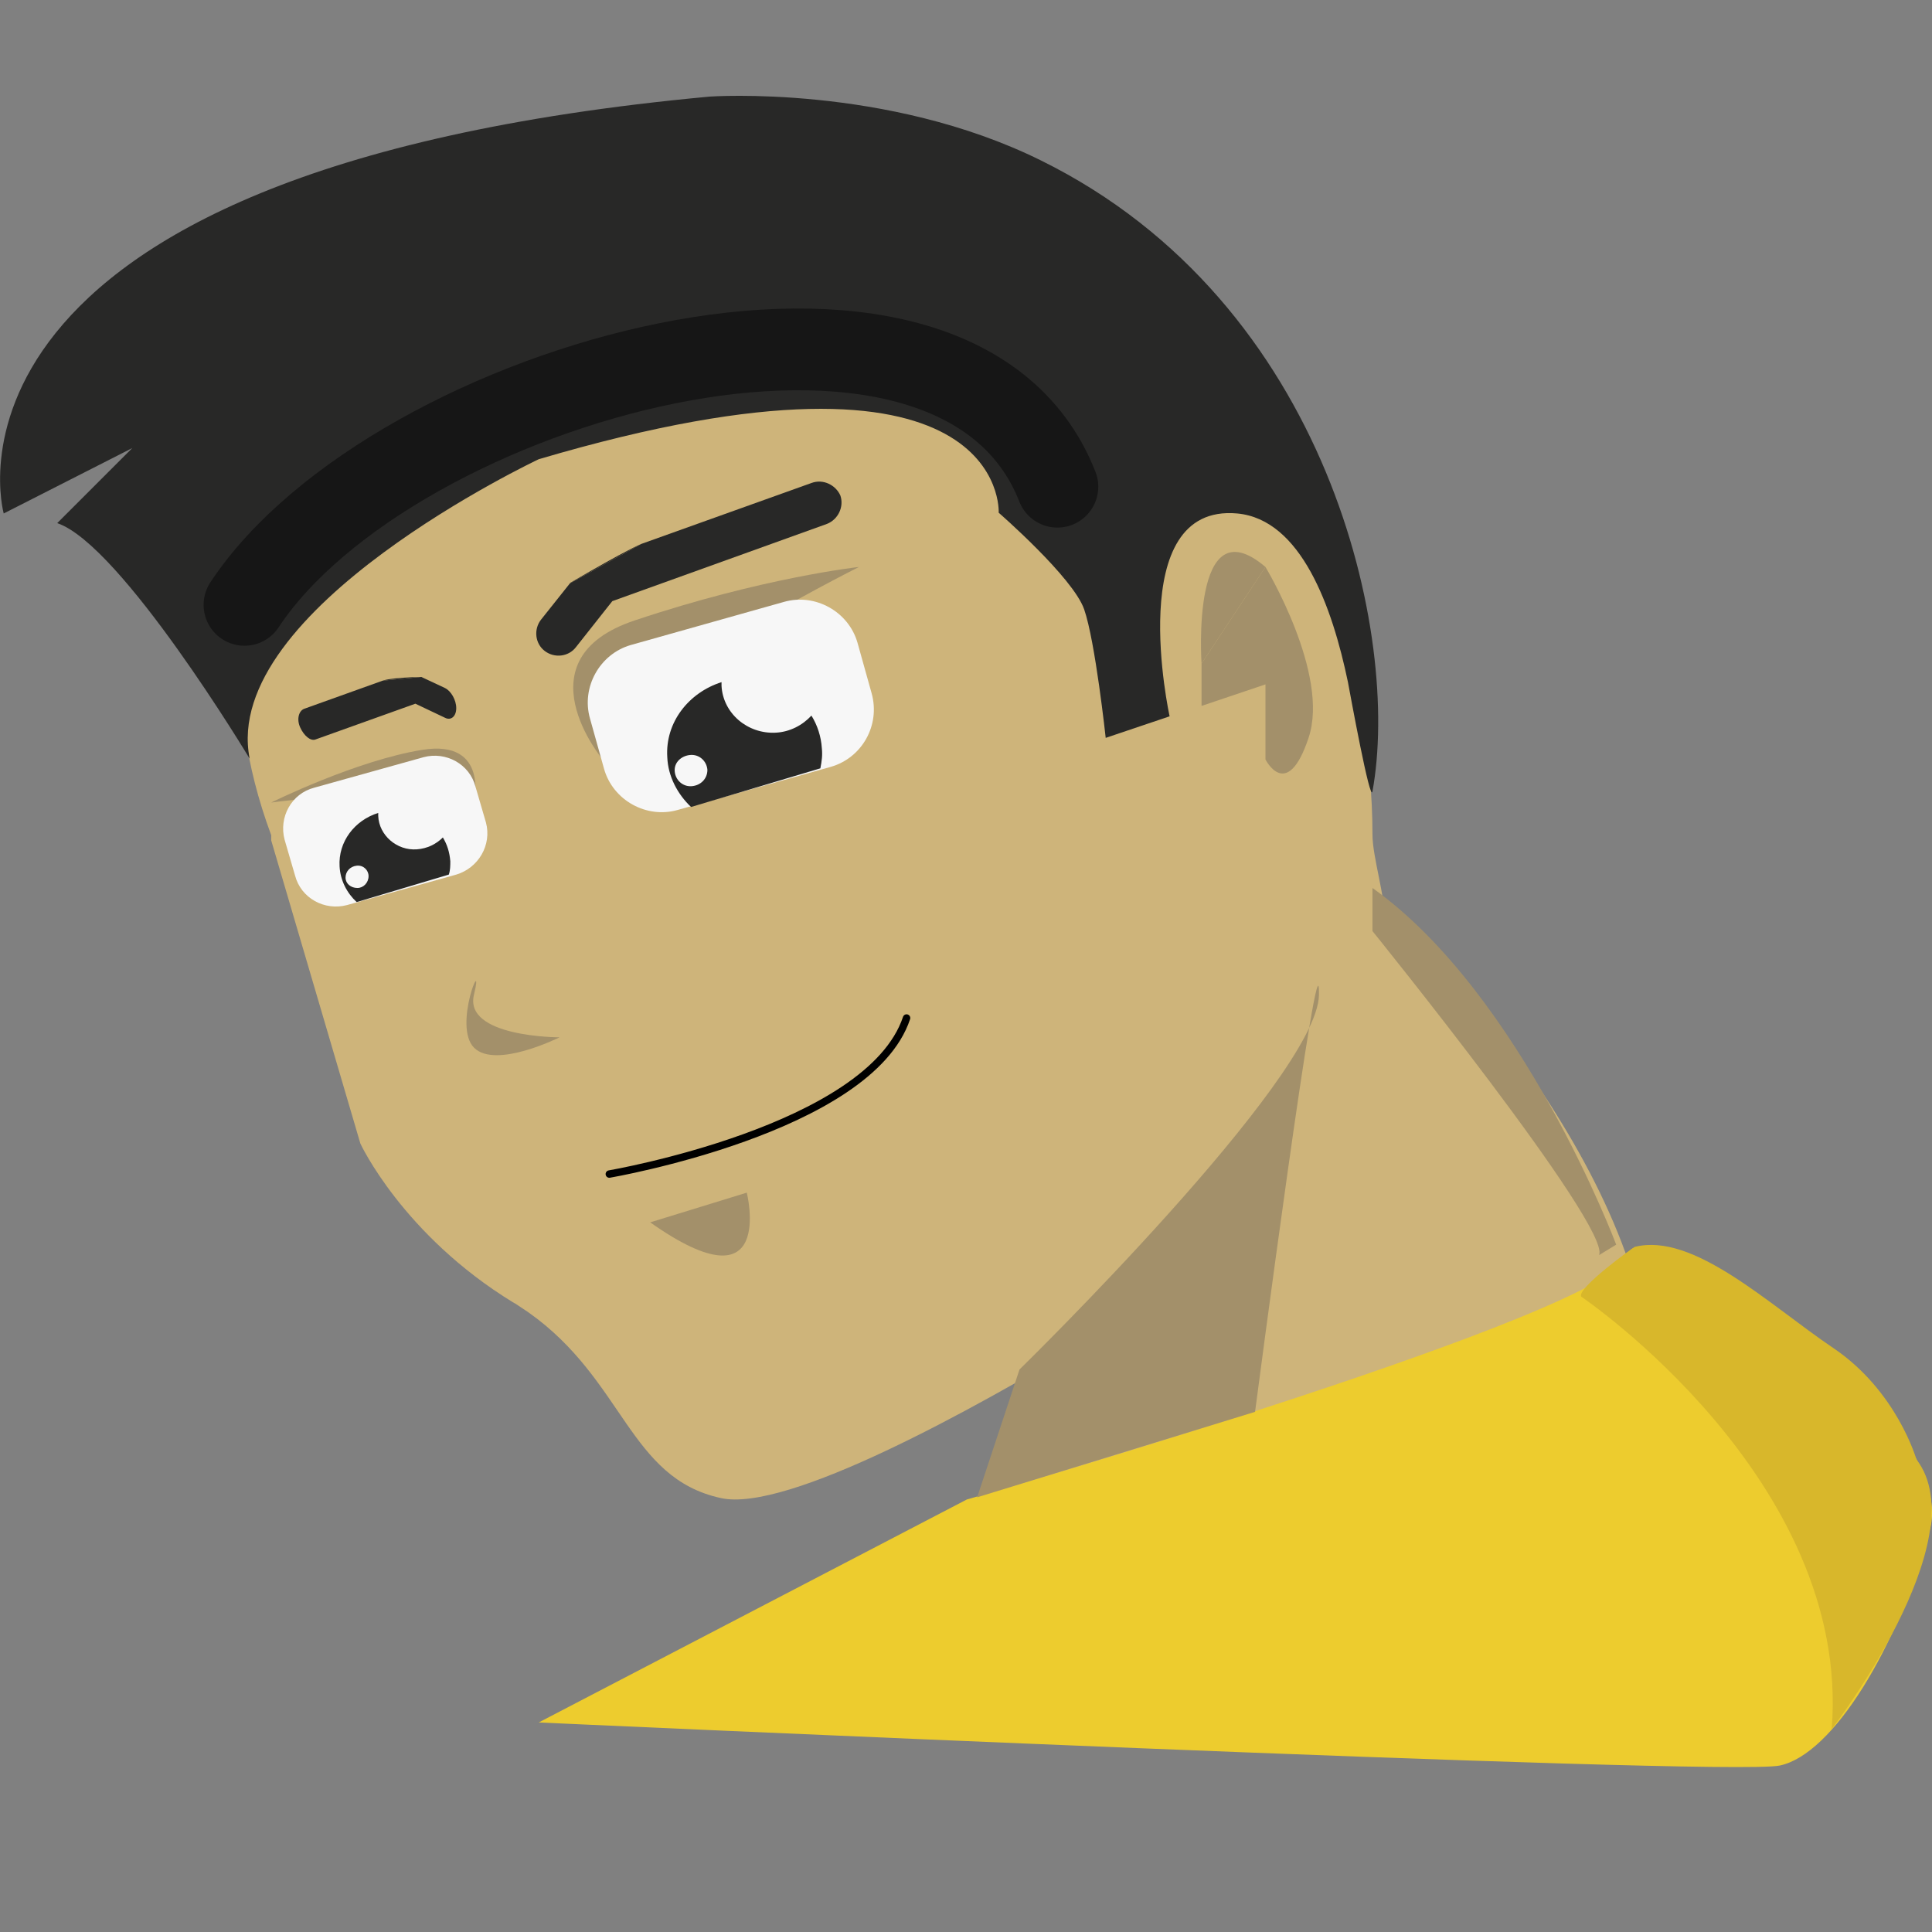 <?xml version="1.0" encoding="utf-8"?>
<!-- Generator: Adobe Illustrator 22.1.0, SVG Export Plug-In . SVG Version: 6.00 Build 0)  -->
<svg version="1.1" id="Layer_1" xmlns="http://www.w3.org/2000/svg" xmlns:xlink="http://www.w3.org/1999/xlink" x="0px" y="0px"
	 viewBox="0 0 260 260" style="enable-background:new 0 0 260 260;" xml:space="preserve">
<rect x="0" y="0" width="260" height="260" fill="#808080" stroke="none"/>
<style type="text/css">
	.st0{fill:#CEB47A;}
	.st1{fill:#282827;}
	.st2{fill:#A3906A;}
	.st3{fill:#F7F7F7;}
	.st4{fill:#EDCC2E;}
	.st5{fill:#D8B72B;}
	.st6{fill:none;stroke:#161616;stroke-width:11;stroke-linecap:round;stroke-linejoin:round;stroke-miterlimit:10;}
	.st7{fill:none;}
	.st8{fill:none;stroke:#000000;stroke-linecap:round;stroke-linejoin:round;stroke-miterlimit:10;}
</style>
<g id="Layer_2">
	<path class="st0" d="M184.7,112.3c0-41.7-31-74.8-72.7-74.8c-21.4,0-38.8-4.3-52.5,10.1l-8.6,5.8c0,0-28.8,20.2-14.4,59
		c0,0,0,0,0,0c0,0.2,0,0.4,0,0.7l12,40.8l0,0c0,0,5.7,12.3,20.6,21.4c0.1,0,0.1,0.1,0.2,0.1c0.6,0.4,1.2,0.8,1.8,1.2
		c12.9,9.1,13.5,22.3,25.9,25c8.9,2,34.1-12,49.1-21c4.1-2,7.9-4.4,11.5-7.2c0,0,0.1,0,0.1,0l0,0c9.5-7.2,28.5-48.5,28.6-49.5
		C186.5,120.8,184.7,115.4,184.7,112.3z"/>
	<path class="st1" d="M140.1,21.6c38.9,19.2,48.4,64.2,44.6,84.9c-0.3,1.7-3-13.1-3.3-14.7c-2.1-10.1-6.3-21.9-14.9-22.7
		c-15.4-1.4-9.1,27.3-9.1,27.3l-8.6,2.9c0,0-1.4-13-2.9-17.3s-11.5-13-11.5-13s1.4-25.9-61.9-7.2c0,0-42.9,20.2-38.9,40.3
		c0,0-17.3-28.8-25.9-31.7l10.1-10.1L0.5,69.1c0,0-13-46.1,95-56.1C95.5,13,119.3,11.3,140.1,21.6z"/>
	<path class="st2" d="M81.1,102.2c0,0-11.3-13.5,4.3-18.7c17.3-5.8,30.2-7.2,30.2-7.2S78.2,95,81.1,102.2z"/>
	<path class="st2" d="M75.3,139.6c0,0-13,0-11.5-5.8c1.4-5.8-2.9,4.3,0,7.2S75.3,139.6,75.3,139.6z"/>
	<path class="st2" d="M63.8,108c0,0,2-8.5-6.9-7.1c-8.9,1.4-20.4,7.1-20.4,7.1S63.6,104.5,63.8,108z"/>
	<g>
		<path class="st3" d="M111.8,103.2L91.2,109c-4.2,1.2-8.7-1.3-9.9-5.5l-1.9-6.8c-1.2-4.2,1.3-8.7,5.5-9.9l20.6-5.8
			c4.2-1.2,8.7,1.3,9.9,5.5l1.9,6.8C118.5,97.6,116,102,111.8,103.2z"/>
		<g>
			<path class="st1" d="M110.6,100.7c-0.1-1.6-0.6-3.1-1.4-4.4c-1.2,1.3-2.9,2.2-4.8,2.3c-3.8,0.2-7.1-2.6-7.3-6.3
				c0-0.2,0-0.3,0-0.5c-4.4,1.4-7.6,5.4-7.3,10.1c0.1,2.6,1.4,5,3.2,6.7l17.4-5.2C110.6,102.4,110.7,101.6,110.6,100.7z M93.1,105.8
				c-1.2,0.1-2.2-0.8-2.3-2c-0.1-1.2,0.9-2.1,2.1-2.2c1.2-0.1,2.2,0.8,2.3,2C95.2,104.8,94.3,105.7,93.1,105.8z"/>
		</g>
	</g>
	<g>
		<path class="st3" d="M61.4,117.7l-14.7,4.1c-3,0.8-6.2-0.9-7-4l-1.4-4.8c-0.8-3,0.9-6.2,4-7l14.7-4.1c3-0.8,6.2,0.9,7,4l1.4,4.8
			C66.2,113.7,64.4,116.8,61.4,117.7z"/>
		<g>
			<path class="st1" d="M60.6,115.9c-0.1-1.2-0.4-2.2-1-3.2c-0.9,0.9-2.1,1.5-3.5,1.6c-2.7,0.2-5.1-1.9-5.2-4.5c0-0.1,0-0.2,0-0.4
				c-3.2,1-5.4,3.9-5.2,7.2c0.1,1.9,1,3.6,2.3,4.8l12.4-3.7C60.6,117.1,60.6,116.5,60.6,115.9z M48.1,119.5c-0.9,0-1.6-0.6-1.6-1.4
				c0-0.8,0.6-1.5,1.5-1.6s1.6,0.6,1.6,1.4C49.6,118.8,48.9,119.5,48.1,119.5z"/>
		</g>
	</g>
	<g>
		<path class="st1" d="M109.2,65l-22.9,8.2l-9.6,5.3l-3.9,4.9c-1,1.3-0.8,3.2,0.5,4.2c1.3,1,3.2,0.8,4.2-0.5l4.9-6.2l28.9-10.4
			c1.5-0.6,2.3-2.3,1.8-3.8C112.5,65.3,110.8,64.4,109.2,65z"/>
		<path class="st1" d="M76.7,78.5l0.1-0.1"/>
		<path class="st1" d="M76.8,78.4l-0.1,0.1l9.6-5.3C86.3,73.2,84.3,74,76.8,78.4z"/>
	</g>
	<g>
		<path class="st1" d="M40.9,95.4l10.6-3.8l5.2-0.5l3.2,1.5c0.8,0.4,1.5,1.6,1.5,2.7c0,1.1-0.7,1.7-1.5,1.3l-4-1.9l-13.4,4.8
			c-0.7,0.3-1.6-0.5-2.1-1.6C39.9,96.8,40.2,95.7,40.9,95.4z"/>
		<path class="st1" d="M56.7,91.1L56.7,91.1"/>
		<path class="st1" d="M56.6,91.1L56.6,91.1l-5.1,0.5C51.5,91.6,52.4,91.2,56.6,91.1z"/>
	</g>
	<path class="st0" d="M130,207.3c0,0,95,5.8,92.1-24.5c-2.9-30.2-36-61.9-36-61.9l-48.9,63.9L130,207.3z"/>
	<path class="st4" d="M72.5,231.8l57.6-30c0,0,87.1-25.1,88.9-32.8c1.8-7.7,45,21.1,40.7,36.9c-4.3,15.8-13,30.2-20.2,31.7
		S72.5,231.8,72.5,231.8z"/>
	<path class="st2" d="M170.3,76.3c-10.1-8.6-8.6,13-8.6,13L170.3,76.3z"/>
	<path class="st2" d="M161.7,95l8.6-2.9v10.1c0,0,2.9,5.8,5.8-2.9c2.9-8.6-5.8-23-5.8-23l-8.6,13V95z"/>
	<path class="st2" d="M137.2,184.3c0,0,40.1-39.2,40.3-50.4c0.2-11.1-8.6,56.1-8.6,56.1l-37.4,11.5L137.2,184.3z"/>
	<path class="st5" d="M212.8,174.5c0,0,36.4,24.6,33.7,58.2c0,0,19.7-25.6,11.4-36.3c0,0-2.6-9.2-11.2-15s-18.8-15.6-26.7-13.6
		C219.9,167.8,212.1,173.4,212.8,174.5z"/>
	<path class="st2" d="M184.7,119.5v5.8c0,0,32.1,39.7,30.5,43.6l2.3-1.4C217.5,167.5,204.9,133.9,184.7,119.5z"/>
	<path class="st6" d="M32.9,81.4C52.7,51.4,128.4,30,142.3,65.5"/>
	<rect class="st7" width="260" height="260"/>
	<path class="st8" d="M82,158c0,0,35-6,40-21"/>
	<path class="st2" d="M87.5,164.5l13-4C100.5,160.5,104.5,176.5,87.5,164.5z"/>
</g>
</svg>
